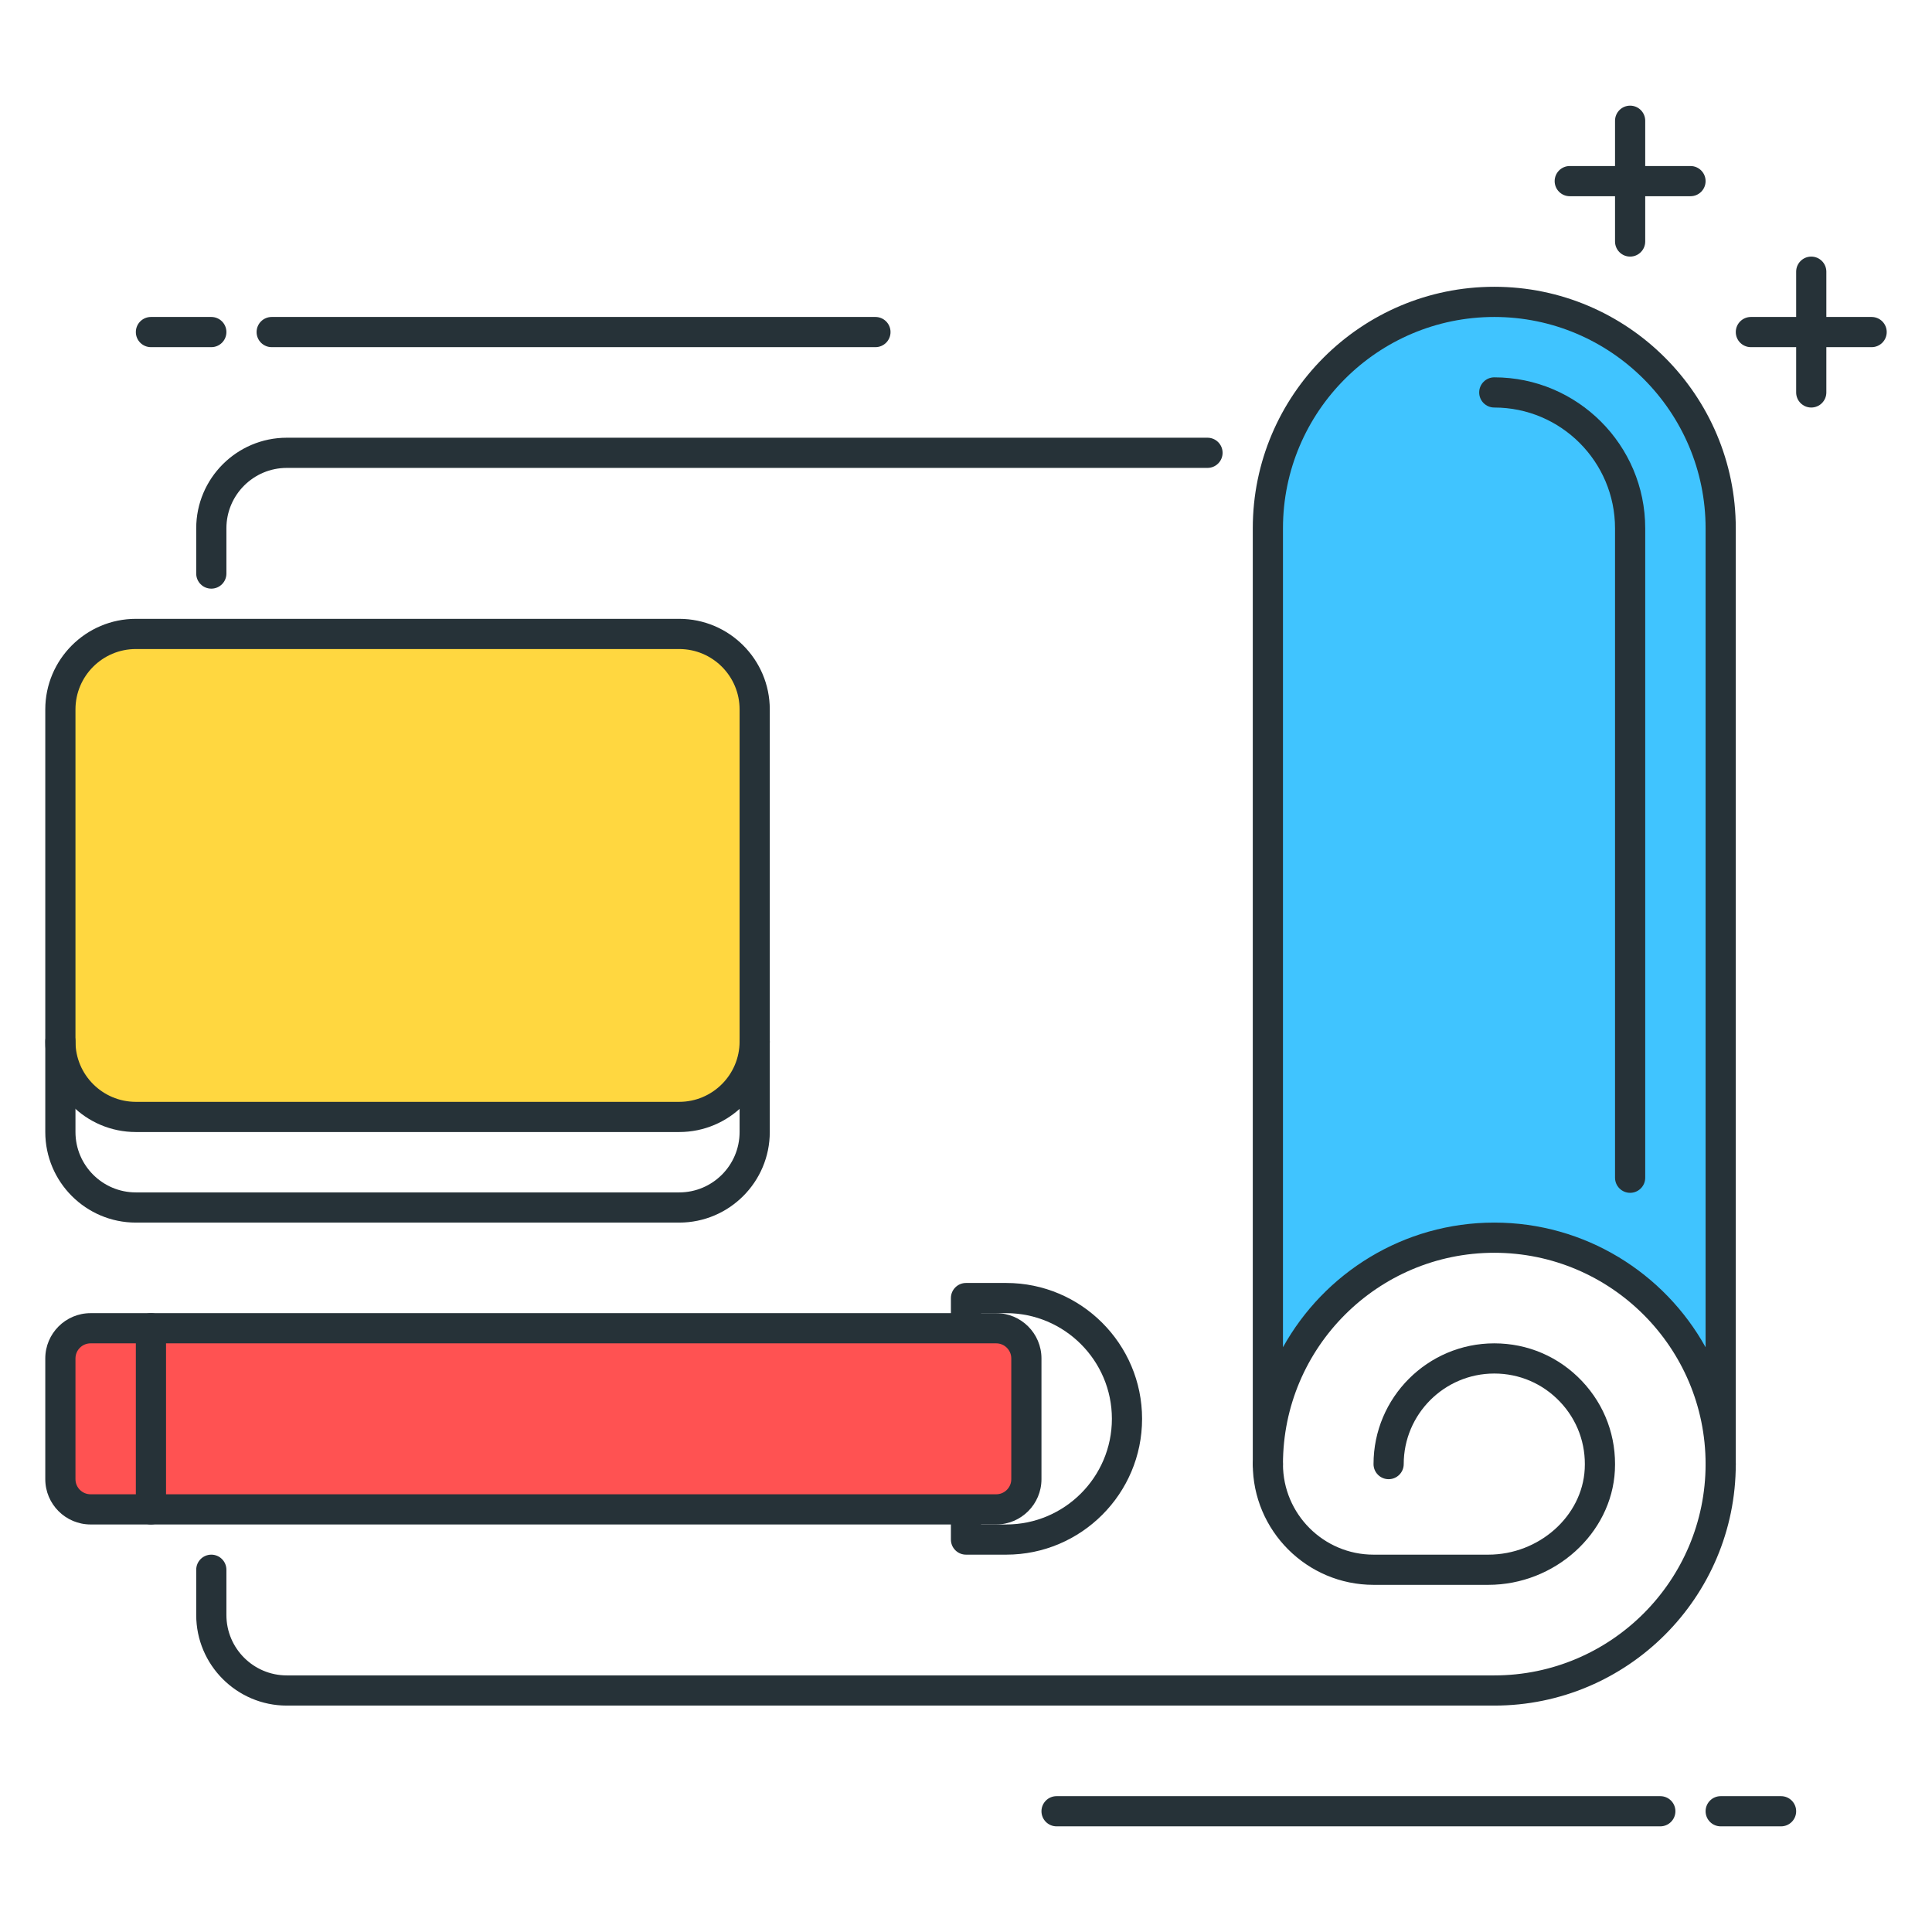 <?xml version="1.0" encoding="utf-8"?>
<!-- Generator: Adobe Illustrator 22.0.0, SVG Export Plug-In . SVG Version: 6.00 Build 0)  -->
<svg version="1.1" id="Icon_Set" xmlns="http://www.w3.org/2000/svg" xmlns:xlink="http://www.w3.org/1999/xlink" x="0px" y="0px"
	 viewBox="0 0 64 64" style="enable-background:new 0 0 64 64;" xml:space="preserve">
<style type="text/css">
	.st0{fill:#263238;}
	.st1{fill:#FFD740;}
	.st2{fill:#40C4FF;}
	.st3{fill:#FF5252;}
	.st4{fill:#FFFFFF;}
	.st5{fill:#4DB6AC;}
	.st6{fill:#4FC3F7;}
</style>
<g>
	<g>
		<path class="st2" d="M57,48.5c0-4.142-3.358-7.5-7.5-7.5S42,44.358,42,48.5v-31c0-4.142,3.358-7.5,7.5-7.5s7.5,3.358,7.5,7.5V48.5
			z"/>
		<path class="st0" d="M57,49c-0.276,0-0.5-0.224-0.5-0.5c0-3.86-3.14-7-7-7s-7,3.14-7,7c0,0.276-0.224,0.5-0.5,0.5
			s-0.5-0.224-0.5-0.5v-31c0-4.411,3.589-8,8-8s8,3.589,8,8v31C57.5,48.776,57.276,49,57,49z M49.5,40.5c3.008,0,5.634,1.669,7,4.13
			V17.5c0-3.86-3.14-7-7-7s-7,3.14-7,7v27.13C43.866,42.169,46.492,40.5,49.5,40.5z"/>
	</g>
	<g>
		<path class="st0" d="M54,39.514c-0.276,0-0.5-0.224-0.5-0.5V17.5c0-2.206-1.794-4-4-4c-0.276,0-0.5-0.224-0.5-0.5
			s0.224-0.5,0.5-0.5c2.757,0,5,2.243,5,5v21.514C54.5,39.29,54.276,39.514,54,39.514z"/>
	</g>
	<g>
		<path class="st0" d="M49.302,52.5H45.5c-2.206,0-4-1.794-4-4c0-0.276,0.224-0.5,0.5-0.5s0.5,0.224,0.5,0.5c0,1.654,1.346,3,3,3
			h3.802c1.679,0,3.112-1.273,3.194-2.838c0.044-0.833-0.247-1.624-0.819-2.227C51.104,45.832,50.331,45.5,49.5,45.5
			c-1.654,0-3,1.346-3,3c0,0.276-0.224,0.5-0.5,0.5s-0.5-0.224-0.5-0.5c0-2.206,1.794-4,4-4c1.108,0,2.139,0.443,2.902,1.247
			c0.763,0.804,1.15,1.857,1.093,2.967C53.385,50.802,51.504,52.5,49.302,52.5z"/>
	</g>
	<g>
		<path class="st0" d="M59,60.5h-2c-0.276,0-0.5-0.224-0.5-0.5s0.224-0.5,0.5-0.5h2c0.276,0,0.5,0.224,0.5,0.5S59.276,60.5,59,60.5z
			"/>
	</g>
	<g>
		<path class="st0" d="M55,60.5H35c-0.276,0-0.5-0.224-0.5-0.5s0.224-0.5,0.5-0.5h20c0.276,0,0.5,0.224,0.5,0.5S55.276,60.5,55,60.5
			z"/>
	</g>
	<g>
		<path class="st0" d="M7,11.5H5c-0.276,0-0.5-0.224-0.5-0.5s0.224-0.5,0.5-0.5h2c0.276,0,0.5,0.224,0.5,0.5S7.276,11.5,7,11.5z"/>
	</g>
	<g>
		<path class="st0" d="M29,11.5H9c-0.276,0-0.5-0.224-0.5-0.5s0.224-0.5,0.5-0.5h20c0.276,0,0.5,0.224,0.5,0.5S29.276,11.5,29,11.5z
			"/>
	</g>
	<g>
		<path class="st0" d="M62,11.5h-4c-0.276,0-0.5-0.224-0.5-0.5s0.224-0.5,0.5-0.5h4c0.276,0,0.5,0.224,0.5,0.5S62.276,11.5,62,11.5z
			"/>
	</g>
	<g>
		<path class="st0" d="M60,13.5c-0.276,0-0.5-0.224-0.5-0.5V9c0-0.276,0.224-0.5,0.5-0.5s0.5,0.224,0.5,0.5v4
			C60.5,13.276,60.276,13.5,60,13.5z"/>
	</g>
	<g>
		<path class="st0" d="M56,6.5h-4c-0.276,0-0.5-0.224-0.5-0.5s0.224-0.5,0.5-0.5h4c0.276,0,0.5,0.224,0.5,0.5S56.276,6.5,56,6.5z"/>
	</g>
	<g>
		<path class="st0" d="M54,8.5c-0.276,0-0.5-0.224-0.5-0.5V4c0-0.276,0.224-0.5,0.5-0.5s0.5,0.224,0.5,0.5v4
			C54.5,8.276,54.276,8.5,54,8.5z"/>
	</g>
	<g>
		<path class="st1" d="M22.5,37h-18C3.119,37,2,35.881,2,34.5v-11C2,22.119,3.119,21,4.5,21h18c1.381,0,2.5,1.119,2.5,2.5v11
			C25,35.881,23.881,37,22.5,37z"/>
		<path class="st0" d="M22.5,37.5h-18c-1.654,0-3-1.346-3-3v-11c0-1.654,1.346-3,3-3h18c1.654,0,3,1.346,3,3v11
			C25.5,36.154,24.154,37.5,22.5,37.5z M4.5,21.5c-1.103,0-2,0.897-2,2v11c0,1.103,0.897,2,2,2h18c1.103,0,2-0.897,2-2v-11
			c0-1.103-0.897-2-2-2H4.5z"/>
	</g>
	<g>
		<path class="st0" d="M22.5,40.5h-18c-1.654,0-3-1.346-3-3v-3C1.5,34.224,1.724,34,2,34s0.5,0.224,0.5,0.5v3c0,1.103,0.897,2,2,2
			h18c1.103,0,2-0.897,2-2v-3c0-0.276,0.224-0.5,0.5-0.5s0.5,0.224,0.5,0.5v3C25.5,39.154,24.154,40.5,22.5,40.5z"/>
	</g>
	<g>
		<path class="st0" d="M33.333,51.5H32c-0.276,0-0.5-0.224-0.5-0.5v-8c0-0.276,0.224-0.5,0.5-0.5h1.333c2.481,0,4.5,2.019,4.5,4.5
			S35.815,51.5,33.333,51.5z M32.5,50.5h0.833c1.93,0,3.5-1.57,3.5-3.5s-1.57-3.5-3.5-3.5H32.5V50.5z"/>
	</g>
	<g>
		<path class="st3" d="M33,50H3c-0.552,0-1-0.448-1-1v-4c0-0.552,0.448-1,1-1h30c0.552,0,1,0.448,1,1v4C34,49.552,33.552,50,33,50z"
			/>
		<path class="st0" d="M33,50.5H3c-0.827,0-1.5-0.673-1.5-1.5v-4c0-0.827,0.673-1.5,1.5-1.5h30c0.827,0,1.5,0.673,1.5,1.5v4
			C34.5,49.827,33.827,50.5,33,50.5z M3,44.5c-0.276,0-0.5,0.224-0.5,0.5v4c0,0.276,0.224,0.5,0.5,0.5h30c0.276,0,0.5-0.224,0.5-0.5
			v-4c0-0.276-0.224-0.5-0.5-0.5H3z"/>
	</g>
	<g>
		<path class="st0" d="M49.5,56.5h-40c-1.654,0-3-1.346-3-3V52c0-0.276,0.224-0.5,0.5-0.5s0.5,0.224,0.5,0.5v1.5
			c0,1.103,0.897,2,2,2h40c3.86,0,7-3.14,7-7c0-0.276,0.224-0.5,0.5-0.5s0.5,0.224,0.5,0.5C57.5,52.911,53.911,56.5,49.5,56.5z"/>
	</g>
	<g>
		<path class="st0" d="M7,19.5c-0.276,0-0.5-0.224-0.5-0.5v-1.5c0-1.654,1.346-3,3-3H40c0.276,0,0.5,0.224,0.5,0.5
			s-0.224,0.5-0.5,0.5H9.5c-1.103,0-2,0.897-2,2V19C7.5,19.276,7.276,19.5,7,19.5z"/>
	</g>
	<g>
		<path class="st0" d="M5,50.5c-0.276,0-0.5-0.224-0.5-0.5v-6c0-0.276,0.224-0.5,0.5-0.5s0.5,0.224,0.5,0.5v6
			C5.5,50.276,5.276,50.5,5,50.5z"/>
	</g>
</g>
</svg>

